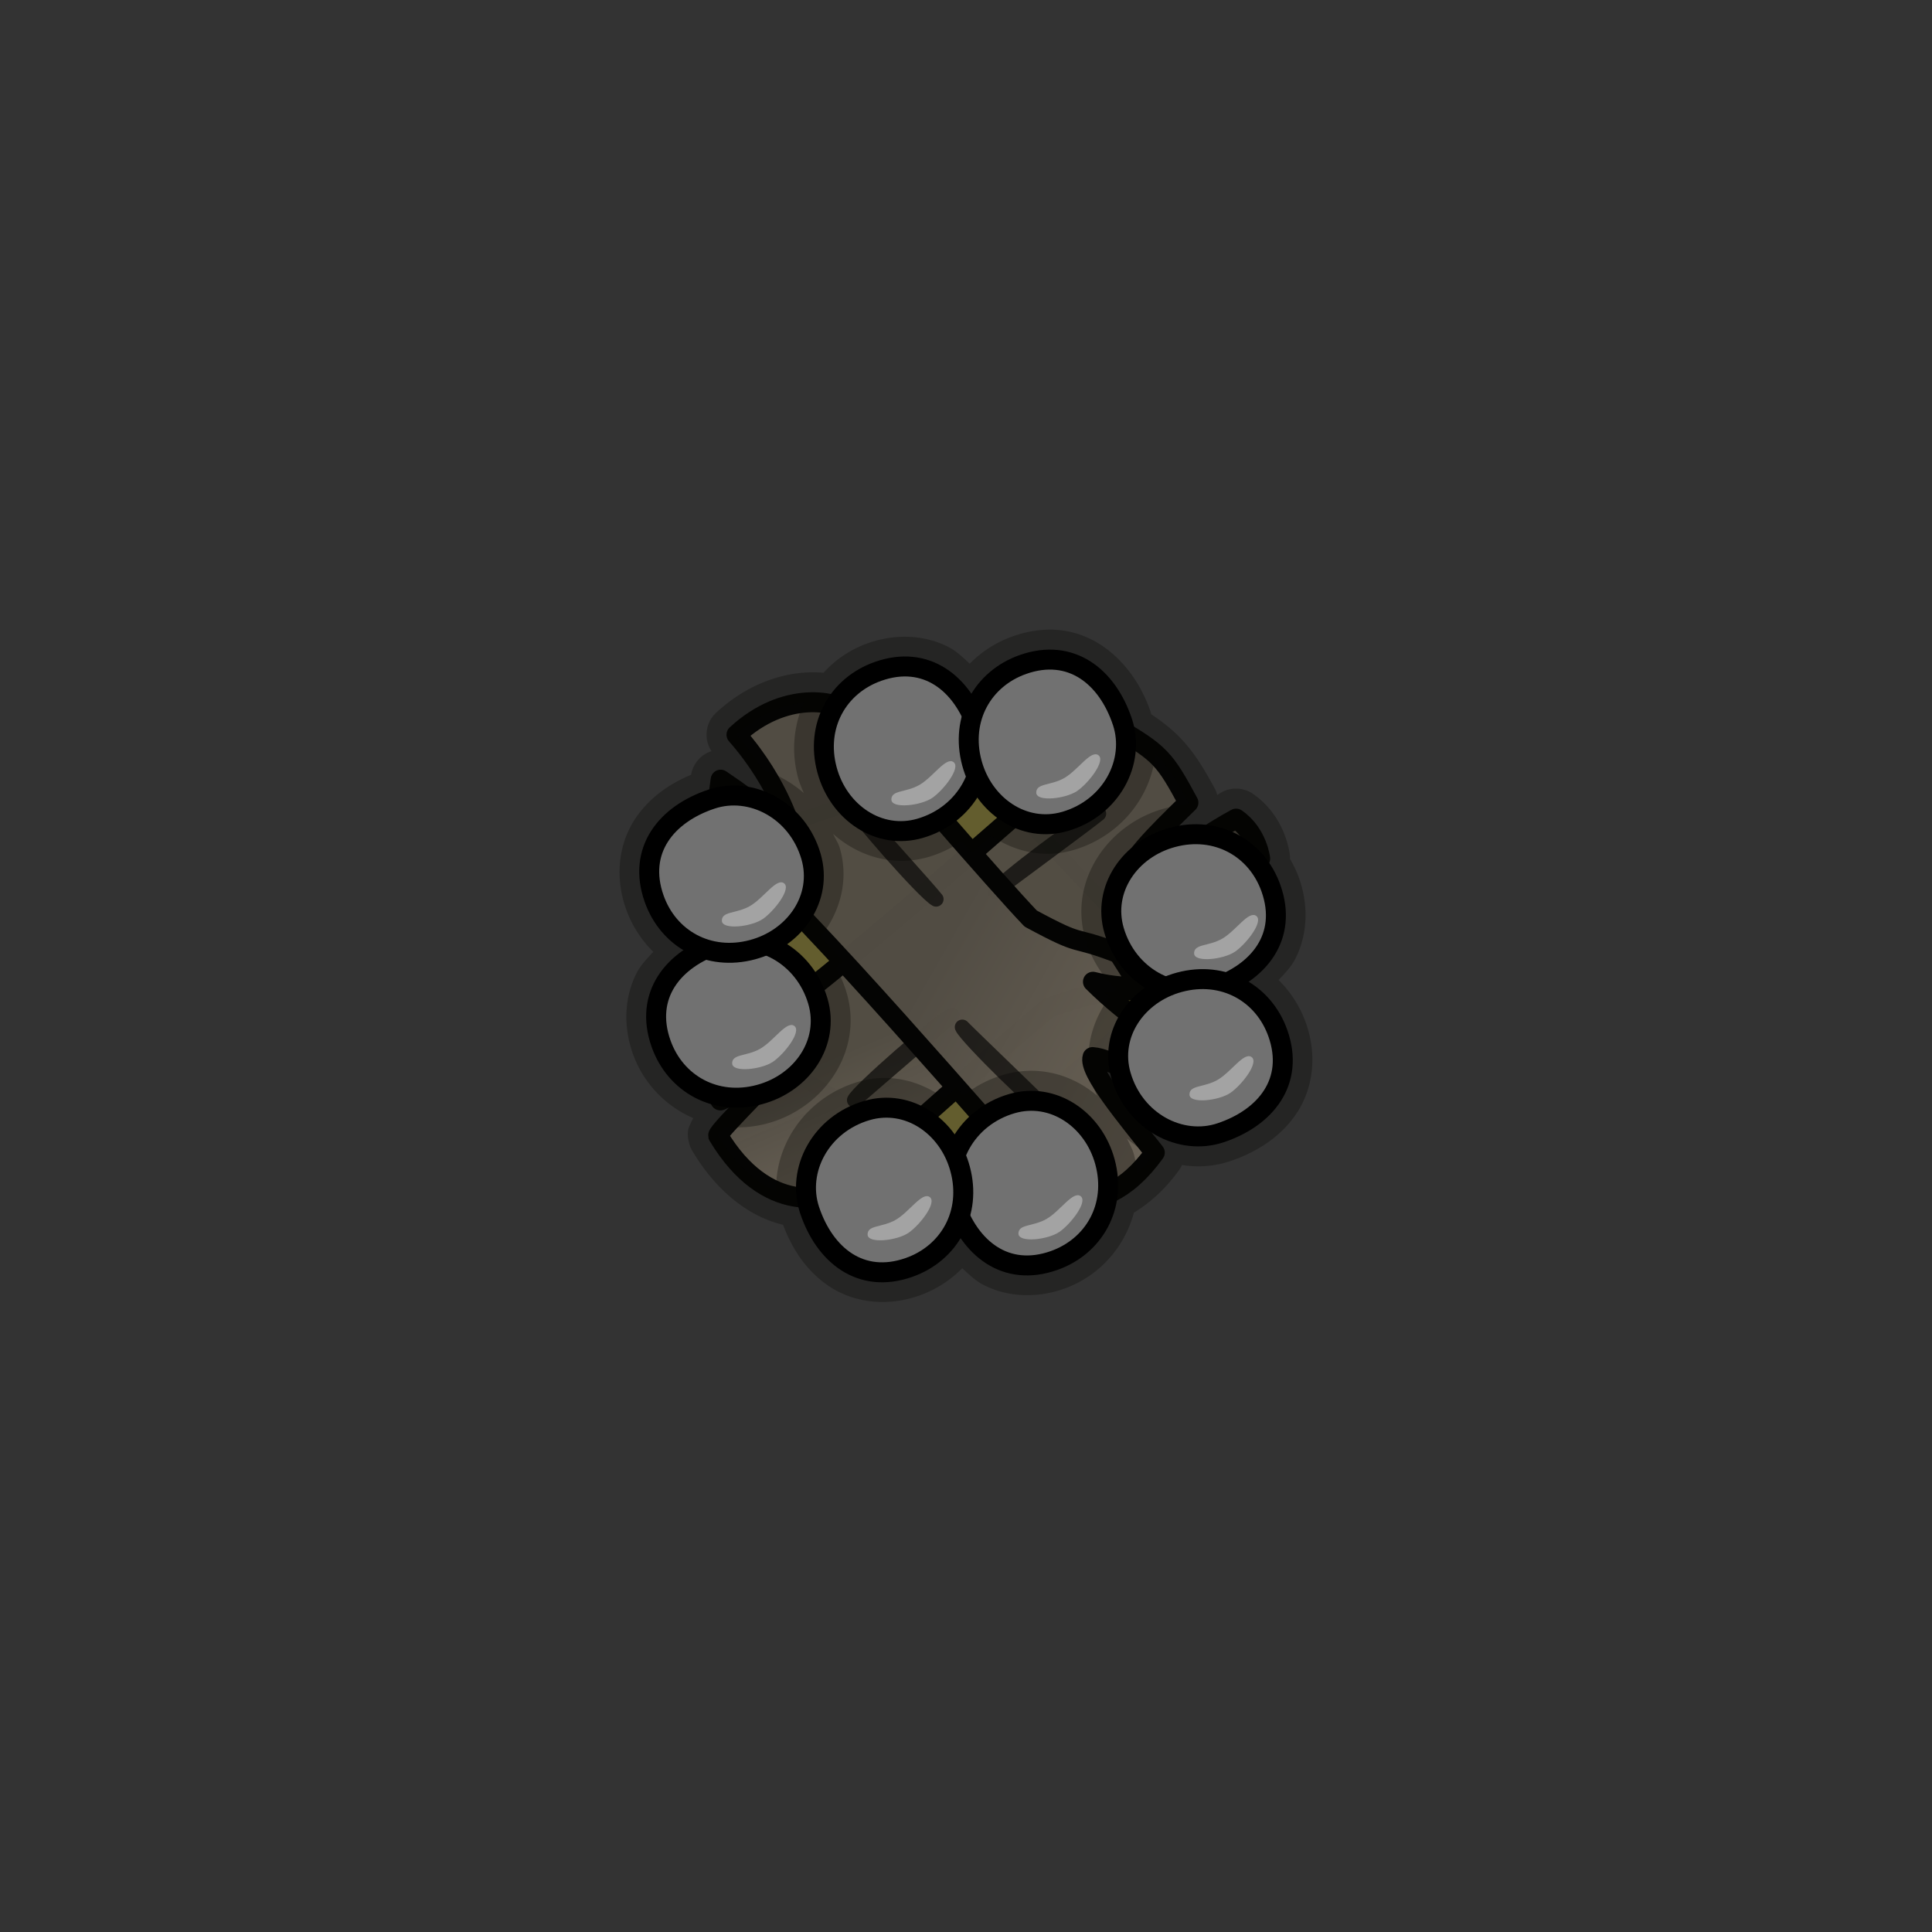 <?xml version="1.0" encoding="UTF-8" standalone="no"?>
<!-- Created with Inkscape (http://www.inkscape.org/) -->

<svg
   xmlns:dc="http://purl.org/dc/elements/1.1/"
   xmlns:cc="http://creativecommons.org/ns#"
   xmlns:rdf="http://www.w3.org/1999/02/22-rdf-syntax-ns#"
   xmlns:svg="http://www.w3.org/2000/svg"
   xmlns="http://www.w3.org/2000/svg"
   xmlns:xlink="http://www.w3.org/1999/xlink"
   xmlns:sodipodi="http://sodipodi.sourceforge.net/DTD/sodipodi-0.dtd"
   xmlns:inkscape="http://www.inkscape.org/namespaces/inkscape"
   width="256"
   height="256"
   viewBox="0 0 67.733 67.733"
   version="1.1"
   id="svg8"
   inkscape:version="0.92.4 (f8dce91, 2019-08-02)"
   sodipodi:docname="campfire.svg">
  <rect x="0" y="0" width="67.733" height="67.733" fill="#333333" stroke="none"/>
  <defs
     id="defs2">
    <linearGradient
       inkscape:collect="always"
       xlink:href="#linearGradient1594"
       id="linearGradient4605"
       gradientUnits="userSpaceOnUse"
       gradientTransform="matrix(1.098,0.144,0.144,-1.098,-16.809,576.873)"
       x1="15.936"
       y1="283.263"
       x2="7.381"
       y2="286.757" />
    <linearGradient
       inkscape:collect="always"
       id="linearGradient1594">
      <stop
         style="stop-color:#6b6357;stop-opacity:1"
         offset="0"
         id="stop1590" />
      <stop
         style="stop-color:#514c43;stop-opacity:0.986"
         offset="1"
         id="stop1592" />
    </linearGradient>
    <linearGradient
       inkscape:collect="always"
       xlink:href="#linearGradient1594"
       id="linearGradient4561"
       gradientUnits="userSpaceOnUse"
       gradientTransform="matrix(1.107,0,0,1.107,25.246,-55.002)"
       x1="9.455"
       y1="292.524"
       x2="7.712"
       y2="288.458" />
  </defs>
  <sodipodi:namedview
     id="base"
     pagecolor="#284b36"
     bordercolor="#666666"
     borderopacity="1.0"
     inkscape:pageopacity="0"
     inkscape:pageshadow="2"
     inkscape:zoom="3.959798"
     inkscape:cx="149.77116"
     inkscape:cy="64.296711"
     inkscape:document-units="mm"
     inkscape:current-layer="layer1"
     showgrid="false"
     units="px"
     inkscape:window-width="1850"
     inkscape:window-height="1016"
     inkscape:window-x="70"
     inkscape:window-y="27"
     inkscape:window-maximized="1"
     showguides="false" />
  <g
     inkscape:label="Layer 1"
     inkscape:groupmode="layer"
     id="layer1"
     transform="translate(0,-229.267)">
    <g
       id="g4988"
       transform="translate(-5.103,-5.103)">
      <g
         transform="matrix(0.86,0,0,0.86,-49.792,35.714)"
         id="g4276">
        <path
           sodipodi:type="inkscape:offset"
           inkscape:radius="0"
           inkscape:original="M 33.966797 245.58203 C 32.485229 245.78609 31.178655 248.54506 29.503906 253.67773 C 21.151949 246.26894 17.439545 251.99339 22.523438 260.0957 C 15.526344 265.34603 16.106058 267.99518 24.216797 269.58984 C 19.626943 278.84593 23.657528 281.37739 30.255859 274.43555 C 32.846428 284.09808 36.920762 282.9801 39.451172 274.24805 C 48.992806 276.90366 50.832185 275.34057 44.847656 267.2832 C 53.436413 265.22654 51.68826 260.39832 44.189453 258.98047 C 51.283608 251.53014 47.68697 248.2609 39.476562 252.81641 C 37.104927 247.72886 35.448365 245.37798 33.966797 245.58203 z "
           xlink:href="#path827-3"
           style="opacity:0.31;fill:#007f3a;fill-opacity:1;stroke:#000000;stroke-width:2.1;stroke-linecap:butt;stroke-linejoin:miter;stroke-miterlimit:4;stroke-dasharray:none;stroke-opacity:1"
           id="path4250"
           d="m 33.967,245.582 c -1.482,0.204 -2.788,2.963 -4.463,8.096 -8.352,-7.409 -12.064,-1.684 -6.98,6.418 -6.997,5.25 -6.417,7.899 1.693,9.494 -4.59,9.256 -0.559,11.788 6.039,4.846 2.591,9.663 6.665,8.545 9.195,-0.188 9.542,2.656 11.381,1.093 5.396,-6.965 8.589,-2.057 6.841,-6.885 -0.658,-8.303 7.094,-7.45 3.498,-10.72 -4.713,-6.164 -2.372,-5.088 -4.028,-7.438 -5.51,-7.234 z"
           inkscape:href="#path827-3" />
        <path
           sodipodi:nodetypes="ccccccccc"
           inkscape:connector-curvature="0"
           id="path827-3"
           d="m 29.503,253.678 c 3.349,-10.265 5.229,-11.036 9.973,-0.861 8.21,-4.556 11.807,-1.286 4.713,6.164 7.499,1.418 9.247,6.246 0.658,8.303 5.985,8.057 4.145,9.62 -5.396,6.965 -2.53,8.732 -6.605,9.85 -9.195,0.188 -6.598,6.942 -10.629,4.41 -6.039,-4.846 -8.111,-1.595 -8.69,-4.244 -1.693,-9.494 -5.084,-8.102 -1.371,-13.827 6.98,-6.418 z"
           style="display:inline;fill:#007f3a;fill-opacity:1;stroke:none;stroke-width:0.7;stroke-linecap:butt;stroke-linejoin:miter;stroke-miterlimit:4;stroke-dasharray:none;stroke-opacity:1" />
        <path
           sodipodi:type="inkscape:offset"
           inkscape:radius="0"
           inkscape:original="M 33.966797 245.58203 C 32.485229 245.78609 31.178655 248.54506 29.503906 253.67773 C 21.151949 246.26894 17.439545 251.99339 22.523438 260.0957 C 15.526344 265.34603 16.106058 267.99518 24.216797 269.58984 C 19.626943 278.84593 23.657528 281.37739 30.255859 274.43555 C 32.846428 284.09808 36.920762 282.9801 39.451172 274.24805 C 48.992806 276.90366 50.832185 275.34057 44.847656 267.2832 C 53.436413 265.22654 51.68826 260.39832 44.189453 258.98047 C 51.283608 251.53014 47.68697 248.2609 39.476562 252.81641 C 37.104927 247.72886 35.448365 245.37798 33.966797 245.58203 z "
           xlink:href="#path827-3"
           style="display:inline;fill:none;fill-opacity:1;stroke:#000000;stroke-width:0.7;stroke-linecap:butt;stroke-linejoin:miter;stroke-miterlimit:4;stroke-dasharray:none;stroke-opacity:1"
           id="path4248"
           d="m 33.967,245.582 c -1.482,0.204 -2.788,2.963 -4.463,8.096 -8.352,-7.409 -12.064,-1.684 -6.98,6.418 -6.997,5.25 -6.417,7.899 1.693,9.494 -4.59,9.256 -0.559,11.788 6.039,4.846 2.591,9.663 6.665,8.545 9.195,-0.188 9.542,2.656 11.381,1.093 5.396,-6.965 8.589,-2.057 6.841,-6.885 -0.658,-8.303 7.094,-7.45 3.498,-10.72 -4.713,-6.164 -2.372,-5.088 -4.028,-7.438 -5.51,-7.234 z"
           inkscape:href="#path827-3" />
      </g>
      <g
         transform="matrix(0.8,0,0,0.8,-47.956,58.951)"
         id="g3291">
        <path
           d="m 29.387,255.045 a 3.969,3.969 0 0 0 -3.969,3.969 3.969,3.969 0 0 0 3.969,3.969 3.969,3.969 0 0 0 3.969,-3.969 3.969,3.969 0 0 0 -3.969,-3.969 z"
           inkscape:href="#path3285"
           id="path3324"
           style="opacity:0.196;vector-effect:none;fill:#bd1935;fill-opacity:1;stroke:#000000;stroke-width:2.624;stroke-linecap:butt;stroke-linejoin:miter;stroke-miterlimit:4;stroke-dasharray:none;stroke-dashoffset:0;stroke-opacity:1"
           xlink:href="#path3285"
           inkscape:original="M 29.386719 255.04492 A 3.96875 3.96875 0 0 0 25.417969 259.01367 A 3.96875 3.96875 0 0 0 29.386719 262.98242 A 3.96875 3.96875 0 0 0 33.355469 259.01367 A 3.96875 3.96875 0 0 0 29.386719 255.04492 z "
           inkscape:radius="0"
           sodipodi:type="inkscape:offset" />
        <circle
           style="opacity:1;vector-effect:none;fill:#e27521;fill-opacity:1;stroke:#000000;stroke-width:0.875;stroke-linecap:butt;stroke-linejoin:miter;stroke-miterlimit:4;stroke-dasharray:none;stroke-dashoffset:0;stroke-opacity:1"
           id="path3285"
           cx="29.388"
           cy="259.013"
           r="3.969" />
        <path
           style="opacity:0.807;fill:#fffdfd;fill-opacity:1;stroke:none;stroke-width:0.265;stroke-linecap:butt;stroke-linejoin:miter;stroke-miterlimit:4;stroke-dasharray:none;stroke-opacity:1"
           d="m 31.188,261.05 c 0.303,0.414 -0.858,0.932 -1.838,1.023 -0.981,0.091 -2.188,-0.654 -2.086,-0.846 0.102,-0.192 1.119,0.398 2.028,0.31 0.91,-0.088 1.593,-0.901 1.896,-0.487 z"
           id="path3287"
           inkscape:connector-curvature="0"
           sodipodi:nodetypes="zzzzz" />
      </g>
      <g
         transform="matrix(0.8,0,0,0.8,-40.254,50.928)"
         id="g3291-9">
        <path
           d="m 29.387,255.045 a 3.969,3.969 0 0 0 -3.969,3.969 3.969,3.969 0 0 0 3.969,3.969 3.969,3.969 0 0 0 3.969,-3.969 3.969,3.969 0 0 0 -3.969,-3.969 z"
           inkscape:href="#path3285-0"
           id="path3324-2"
           style="opacity:0.196;vector-effect:none;fill:#bd1935;fill-opacity:1;stroke:#000000;stroke-width:2.624;stroke-linecap:butt;stroke-linejoin:miter;stroke-miterlimit:4;stroke-dasharray:none;stroke-dashoffset:0;stroke-opacity:1"
           xlink:href="#path3285-0"
           inkscape:original="M 29.386719 255.04492 A 3.96875 3.96875 0 0 0 25.417969 259.01367 A 3.96875 3.96875 0 0 0 29.386719 262.98242 A 3.96875 3.96875 0 0 0 33.355469 259.01367 A 3.96875 3.96875 0 0 0 29.386719 255.04492 z "
           inkscape:radius="0"
           sodipodi:type="inkscape:offset" />
        <circle
           style="opacity:1;vector-effect:none;fill:#e27521;fill-opacity:1;stroke:#000000;stroke-width:0.875;stroke-linecap:butt;stroke-linejoin:miter;stroke-miterlimit:4;stroke-dasharray:none;stroke-dashoffset:0;stroke-opacity:1"
           id="path3285-0"
           cx="29.388"
           cy="259.013"
           r="3.969" />
        <path
           style="opacity:0.807;fill:#fffdfd;fill-opacity:1;stroke:none;stroke-width:0.265;stroke-linecap:butt;stroke-linejoin:miter;stroke-miterlimit:4;stroke-dasharray:none;stroke-opacity:1"
           d="m 31.188,261.05 c 0.303,0.414 -0.858,0.932 -1.838,1.023 -0.981,0.091 -2.188,-0.654 -2.086,-0.846 0.102,-0.192 1.119,0.398 2.028,0.31 0.91,-0.088 1.593,-0.901 1.896,-0.487 z"
           id="path3287-2"
           inkscape:connector-curvature="0"
           sodipodi:nodetypes="zzzzz" />
      </g>
      <g
         transform="matrix(0.8,0,0,0.8,-39.725,58.684)"
         id="g3291-2">
        <path
           d="m 29.387,255.045 a 3.969,3.969 0 0 0 -3.969,3.969 3.969,3.969 0 0 0 3.969,3.969 3.969,3.969 0 0 0 3.969,-3.969 3.969,3.969 0 0 0 -3.969,-3.969 z"
           inkscape:href="#path3285-9"
           id="path3324-28"
           style="opacity:0.196;vector-effect:none;fill:#bd1935;fill-opacity:1;stroke:#000000;stroke-width:2.624;stroke-linecap:butt;stroke-linejoin:miter;stroke-miterlimit:4;stroke-dasharray:none;stroke-dashoffset:0;stroke-opacity:1"
           xlink:href="#path3285-9"
           inkscape:original="M 29.386719 255.04492 A 3.96875 3.96875 0 0 0 25.417969 259.01367 A 3.96875 3.96875 0 0 0 29.386719 262.98242 A 3.96875 3.96875 0 0 0 33.355469 259.01367 A 3.96875 3.96875 0 0 0 29.386719 255.04492 z "
           inkscape:radius="0"
           sodipodi:type="inkscape:offset" />
        <circle
           style="opacity:1;vector-effect:none;fill:#e27521;fill-opacity:1;stroke:#000000;stroke-width:0.875;stroke-linecap:butt;stroke-linejoin:miter;stroke-miterlimit:4;stroke-dasharray:none;stroke-dashoffset:0;stroke-opacity:1"
           id="path3285-9"
           cx="29.388"
           cy="259.013"
           r="3.969" />
        <path
           style="opacity:0.807;fill:#fffdfd;fill-opacity:1;stroke:none;stroke-width:0.265;stroke-linecap:butt;stroke-linejoin:miter;stroke-miterlimit:4;stroke-dasharray:none;stroke-opacity:1"
           d="m 31.188,261.05 c 0.303,0.414 -0.858,0.932 -1.838,1.023 -0.981,0.091 -2.188,-0.654 -2.086,-0.846 0.102,-0.192 1.119,0.398 2.028,0.31 0.91,-0.088 1.593,-0.901 1.896,-0.487 z"
           id="path3287-7"
           inkscape:connector-curvature="0"
           sodipodi:nodetypes="zzzzz" />
      </g>
      <g
         transform="matrix(0.8,0,0,0.8,-48.095,50.928)"
         id="g3291-9-4">
        <path
           d="m 29.387,255.045 a 3.969,3.969 0 0 0 -3.969,3.969 3.969,3.969 0 0 0 3.969,3.969 3.969,3.969 0 0 0 3.969,-3.969 3.969,3.969 0 0 0 -3.969,-3.969 z"
           inkscape:href="#path3285-0-8"
           id="path3324-2-7"
           style="opacity:0.196;vector-effect:none;fill:#bd1935;fill-opacity:1;stroke:#000000;stroke-width:2.624;stroke-linecap:butt;stroke-linejoin:miter;stroke-miterlimit:4;stroke-dasharray:none;stroke-dashoffset:0;stroke-opacity:1"
           xlink:href="#path3285-0-8"
           inkscape:original="M 29.386719 255.04492 A 3.96875 3.96875 0 0 0 25.417969 259.01367 A 3.96875 3.96875 0 0 0 29.386719 262.98242 A 3.96875 3.96875 0 0 0 33.355469 259.01367 A 3.96875 3.96875 0 0 0 29.386719 255.04492 z "
           inkscape:radius="0"
           sodipodi:type="inkscape:offset" />
        <circle
           style="opacity:1;vector-effect:none;fill:#e27521;fill-opacity:1;stroke:#000000;stroke-width:0.875;stroke-linecap:butt;stroke-linejoin:miter;stroke-miterlimit:4;stroke-dasharray:none;stroke-dashoffset:0;stroke-opacity:1"
           id="path3285-0-8"
           cx="29.388"
           cy="259.013"
           r="3.969" />
        <path
           style="opacity:0.807;fill:#fffdfd;fill-opacity:1;stroke:none;stroke-width:0.265;stroke-linecap:butt;stroke-linejoin:miter;stroke-miterlimit:4;stroke-dasharray:none;stroke-opacity:1"
           d="m 31.188,261.05 c 0.303,0.414 -0.858,0.932 -1.838,1.023 -0.981,0.091 -2.188,-0.654 -2.086,-0.846 0.102,-0.192 1.119,0.398 2.028,0.31 0.91,-0.088 1.593,-0.901 1.896,-0.487 z"
           id="path3287-2-4"
           inkscape:connector-curvature="0"
           sodipodi:nodetypes="zzzzz" />
      </g>
    </g>
    <path
       style="fill:#8b8342;fill-opacity:1;stroke:#000000;stroke-width:0.524;stroke-linecap:butt;stroke-linejoin:miter;stroke-miterlimit:4;stroke-dasharray:none;stroke-opacity:1"
       d="m 25.535,258.859 8.538,-2.845 7.278,7.689 -7.689,6.547 -7.747,-4.432 z"
       id="path4620"
       inkscape:connector-curvature="0" />
    <path
       style="opacity:1;vector-effect:none;fill:url(#linearGradient4561);fill-opacity:1;stroke:#040403;stroke-width:0.7;stroke-linecap:round;stroke-linejoin:round;stroke-miterlimit:4;stroke-dasharray:none;stroke-dashoffset:0;stroke-opacity:1"
       d="m 25.914,265.818 c -0.605,0.489 -0.669,1.192 -0.665,2.021 6.62e-4,0.141 2.549,-1.813 2.567,-1.669 0.02,0.157 -2.679,2.752 -2.639,2.911 1.693,2.826 3.883,2.265 4.491,1.789 1.184,-1.122 5.797,-5.223 7.098,-6.265 2.085,-0.797 3.171,-0.675 4.564,-0.44 0.05,-0.171 0.056,-0.285 0.02,-0.462 -0.002,-0.051 -0.756,-0.17 -0.751,-0.224 -0.02,-0.314 0.168,-0.616 0.3,-0.783 -0.888,-0.057 -1.152,-0.061 -1.681,-0.003 1.435,-1.103 3.559,-2.2 4.962,-3.325 0,0 -0.097,-0.885 -0.844,-1.402 -1.588,0.86 -3.075,2.149 -3.789,2.106 -0.095,-0.506 0.984,-1.557 2.117,-2.666 -0.827,-1.529 -0.984,-1.729 -2.534,-2.628 -3.444,2.927 -9.565,8.493 -13.215,11.042 z"
       id="rect883"
       inkscape:connector-curvature="0"
       sodipodi:nodetypes="cccccccccccccccccc"
       inkscape:export-xdpi="96"
       inkscape:export-ydpi="96" />
    <path
       style="opacity:0.631;fill:none;stroke:#000000;stroke-width:0.524;stroke-linecap:round;stroke-linejoin:round;stroke-miterlimit:4;stroke-dasharray:none;stroke-opacity:1"
       d="m 33.387,264.85 c -0.245,0.248 -3.078,2.661 -3.432,2.986 0.134,-0.308 2.986,-2.812 3.432,-2.986 z"
       id="path913"
       inkscape:connector-curvature="0"
       sodipodi:nodetypes="ccc" />
    <path
       style="opacity:0.631;fill:none;stroke:#000000;stroke-width:0.524;stroke-linecap:round;stroke-linejoin:round;stroke-miterlimit:4;stroke-dasharray:none;stroke-opacity:1"
       d="m 38.519,257.793 c -0.262,0.229 -3.263,2.431 -3.64,2.729 0.156,-0.297 3.183,-2.588 3.64,-2.729 z"
       id="path913-8"
       inkscape:connector-curvature="0"
       sodipodi:nodetypes="ccc" />
    <path
       style="opacity:1;vector-effect:none;fill:url(#linearGradient4605);fill-opacity:1;stroke:#040403;stroke-width:0.7;stroke-linecap:round;stroke-linejoin:round;stroke-miterlimit:4;stroke-dasharray:none;stroke-dashoffset:0;stroke-opacity:1"
       d="m 25.535,258.859 c -0.536,-0.563 -0.381,-1.437 -0.27,-2.258 1.263,0.841 2.523,1.908 2.523,1.908 0,0 -0.42,-1.727 -1.968,-3.484 1.673,-1.55 3.551,-1.239 4.092,-0.688 1.028,1.266 5.069,5.932 6.223,7.134 1.964,1.061 1.3,0.534 3.081,1.221 l 0.768,1.209 c -0.888,-0.059 -1.15,-0.089 -1.667,-0.215 1.28,1.28 2.647,2.062 4.137,3.205 0,0 -0.211,0.865 -1.019,1.28 -1.462,-1.059 -2.419,-1.794 -3.132,-1.844 -0.159,0.489 1.202,2.101 2.182,3.348 -1.019,1.409 -1.999,1.706 -3.283,1.847 -3.034,-3.349 -8.381,-9.664 -11.669,-12.665 z"
       id="rect883-6"
       inkscape:connector-curvature="0"
       sodipodi:nodetypes="cccccccccccccccc"
       inkscape:export-xdpi="96"
       inkscape:export-ydpi="96" />
    <path
       style="color:#000000;font-style:normal;font-variant:normal;font-weight:normal;font-stretch:normal;font-size:medium;line-height:normal;font-family:sans-serif;font-variant-ligatures:normal;font-variant-position:normal;font-variant-caps:normal;font-variant-numeric:normal;font-variant-alternates:normal;font-feature-settings:normal;text-indent:0;text-align:start;text-decoration:none;text-decoration-line:none;text-decoration-style:solid;text-decoration-color:#000000;letter-spacing:normal;word-spacing:normal;text-transform:none;writing-mode:lr-tb;direction:ltr;text-orientation:mixed;dominant-baseline:auto;baseline-shift:baseline;text-anchor:start;white-space:normal;shape-padding:0;clip-rule:nonzero;display:inline;overflow:visible;visibility:visible;opacity:0.3;isolation:auto;mix-blend-mode:normal;color-interpolation:sRGB;color-interpolation-filters:linearRGB;solid-color:#000000;solid-opacity:1;vector-effect:none;fill:#040403;fill-opacity:1;fill-rule:nonzero;stroke:none;stroke-width:2.1;stroke-linecap:round;stroke-linejoin:round;stroke-miterlimit:4;stroke-dasharray:none;stroke-dashoffset:0;stroke-opacity:1;color-rendering:auto;image-rendering:auto;shape-rendering:auto;text-rendering:auto;enable-background:accumulate"
       d="m 36.749,251.342 c -0.406,0.007 -0.822,0.086 -1.234,0.231 -0.586,0.206 -1.103,0.539 -1.519,0.963 -0.229,-0.211 -0.449,-0.433 -0.733,-0.58 -0.815,-0.423 -1.839,-0.49 -2.828,-0.142 -0.614,0.216 -1.144,0.579 -1.564,1.038 -0.093,-0.007 -0.188,-0.012 -0.284,-0.014 -1.064,-0.023 -2.348,0.368 -3.48,1.416 a 1.05,1.05 0 0 0 -0.164,1.347 1.05,1.05 0 0 0 -0.714,0.829 c -0.812,0.337 -1.524,0.858 -1.995,1.596 -0.543,0.853 -0.68,1.993 -0.292,3.092 0.206,0.586 0.539,1.103 0.963,1.519 -0.211,0.229 -0.433,0.45 -0.58,0.733 -0.423,0.814 -0.49,1.838 -0.142,2.828 0.368,1.044 1.155,1.85 2.126,2.27 -0.028,0.044 -0.06,0.093 -0.1,0.192 -0.042,0.102 -0.159,0.252 -0.051,0.679 a 1.05,1.05 0 0 0 0.117,0.282 c 0.913,1.525 2.086,2.326 3.179,2.586 0.331,0.893 0.875,1.684 1.672,2.192 0.853,0.543 1.993,0.68 3.092,0.292 0.586,-0.206 1.103,-0.539 1.518,-0.963 0.229,0.211 0.45,0.433 0.733,0.58 0.815,0.423 1.839,0.49 2.828,0.142 1.233,-0.434 2.13,-1.453 2.456,-2.669 0.561,-0.343 1.098,-0.82 1.582,-1.49 a 1.05,1.05 0 0 0 0.105,-0.181 c 0.549,0.09 1.121,0.053 1.676,-0.132 0.97,-0.323 1.837,-0.888 2.38,-1.741 0.543,-0.853 0.68,-1.993 0.292,-3.092 -0.206,-0.585 -0.539,-1.103 -0.963,-1.519 0.211,-0.229 0.433,-0.45 0.58,-0.733 0.423,-0.814 0.49,-1.838 0.142,-2.828 -0.085,-0.241 -0.195,-0.469 -0.321,-0.685 a 1.05,1.05 0 0 0 -0.005,-0.128 c 0,0 -0.117,-1.339 -1.291,-2.151 a 1.05,1.05 0 0 0 -1.098,-0.06 c -0.059,0.032 -0.098,0.065 -0.157,0.098 a 1.05,1.05 0 0 0 -0.091,-0.234 c -0.694,-1.283 -1.175,-1.898 -2.221,-2.595 -0.007,-0.022 -0.011,-0.044 -0.018,-0.066 -0.524,-1.577 -1.837,-2.934 -3.599,-2.903 z m 0.036,2.1 c 0.542,-0.009 0.977,0.267 1.302,0.847 -0.762,0.652 -1.646,1.419 -2.592,2.243 -0.113,-0.139 -0.215,-0.297 -0.296,-0.479 a 1.05,1.05 0 0 0 -1.948,0.074 c -0.039,0.108 -0.091,0.214 -0.152,0.316 -0.909,-1.047 -1.745,-2.016 -2.192,-2.555 0.072,-0.034 0.147,-0.067 0.226,-0.095 0.53,-0.187 0.856,-0.135 1.162,0.025 0.307,0.159 0.612,0.485 0.84,0.981 a 1.05,1.05 0 0 0 1.956,-0.126 c 0.159,-0.509 0.533,-0.914 1.121,-1.121 0.221,-0.078 0.409,-0.108 0.573,-0.111 z m -8.604,0.463 c -0.352,0.792 -0.449,1.708 -0.203,2.623 0.051,0.189 0.127,0.366 0.203,0.543 -0.423,-0.367 -0.909,-0.646 -1.431,-0.808 -0.252,-0.395 -0.557,-0.815 -0.929,-1.238 0.796,-0.738 1.638,-1.051 2.361,-1.12 z m 1.941,0.684 c 0.475,0.574 1.284,1.517 2.194,2.567 -0.11,0.055 -0.225,0.104 -0.352,0.141 -0.85,0.247 -1.687,-0.304 -1.959,-1.315 -0.146,-0.543 -0.094,-1.016 0.117,-1.393 z m 8.304,0.794 c -0.01,0.69 -0.49,1.414 -1.382,1.673 -0.206,0.06 -0.409,0.072 -0.604,0.043 0.726,-0.632 1.369,-1.186 1.986,-1.717 z m 2.08,0.323 c 0.422,0.385 0.682,0.822 1.156,1.699 -0.026,0.025 -0.049,0.048 -0.074,0.073 -0.25,0.021 -0.502,0.063 -0.753,0.13 -1.984,0.534 -3.379,2.533 -2.786,4.572 0.205,0.705 0.587,1.299 1.068,1.771 -0.019,0.021 -0.034,0.045 -0.052,0.066 -0.114,0.011 -0.23,0.025 -0.35,0.043 0.062,0.056 0.124,0.109 0.187,0.163 -0.632,0.852 -0.933,1.929 -0.611,3.036 0.043,0.147 0.11,0.279 0.167,0.418 -0.591,-0.502 -1.322,-0.823 -2.126,-0.865 -0.378,-0.019 -0.768,0.024 -1.15,0.135 -0.53,0.154 -0.997,0.408 -1.397,0.729 -0.087,-0.099 -0.166,-0.187 -0.253,-0.286 -0.149,0.131 -0.28,0.25 -0.428,0.382 -0.847,-0.615 -1.91,-0.901 -3.001,-0.583 -1.795,0.522 -2.945,2.151 -2.89,3.835 -0.674,-0.286 -1.391,-0.869 -2.036,-1.945 -0.007,-0.029 0.095,-0.155 0.235,-0.315 0.482,0.056 0.984,0.024 1.486,-0.111 1.984,-0.534 3.379,-2.533 2.786,-4.572 -0.092,-0.317 -0.221,-0.61 -0.378,-0.881 0.09,-0.074 0.178,-0.144 0.269,-0.219 -0.272,-0.296 -0.539,-0.581 -0.806,-0.866 0.674,-0.864 1.005,-1.973 0.673,-3.115 -0.053,-0.183 -0.16,-0.329 -0.235,-0.499 0.89,0.791 2.107,1.169 3.343,0.81 0.429,-0.125 0.816,-0.316 1.16,-0.554 0.119,0.136 0.238,0.275 0.354,0.407 0.237,-0.205 0.451,-0.393 0.685,-0.596 0.826,0.556 1.84,0.804 2.88,0.502 1.628,-0.473 2.727,-1.857 2.877,-3.367 z m -14.769,2.5 c 0.68,0.005 1.427,0.486 1.687,1.382 0.105,0.361 0.064,0.714 -0.093,1.025 -0.642,-0.657 -1.251,-1.256 -1.798,-1.755 -0.155,-0.163 -0.248,-0.355 -0.305,-0.562 0.016,-0.006 0.031,-0.013 0.048,-0.018 0.149,-0.05 0.303,-0.073 0.461,-0.072 z m -1.439,0.614 c 0.103,0.267 0.253,0.53 0.474,0.762 a 1.05,1.05 0 0 0 0.053,0.052 c 0.507,0.463 1.108,1.072 1.736,1.726 -0.047,0.025 -0.09,0.052 -0.14,0.074 a 1.05,1.05 0 0 0 0.074,1.948 c 0.179,0.064 0.352,0.161 0.51,0.286 -0.611,0.485 -1.202,0.947 -1.693,1.29 l 5.17e-4,5.1e-4 a 1.05,1.05 0 0 0 -0.059,0.043 c -0.366,0.296 -0.628,0.679 -0.791,1.068 -0.122,-0.163 -0.223,-0.353 -0.299,-0.569 -0.187,-0.53 -0.135,-0.855 0.025,-1.162 0.159,-0.307 0.486,-0.613 0.981,-0.841 a 1.05,1.05 0 0 0 -0.126,-1.956 c -0.509,-0.159 -0.914,-0.533 -1.121,-1.121 -0.207,-0.589 -0.132,-0.929 0.083,-1.266 0.073,-0.114 0.172,-0.227 0.294,-0.335 z m 17.645,0.743 c 0.499,0.006 0.922,0.192 1.232,0.532 -0.939,0.634 -2.004,1.262 -2.952,1.889 -0.063,-0.12 -0.118,-0.248 -0.159,-0.389 -0.247,-0.85 0.305,-1.687 1.316,-1.959 0.199,-0.054 0.387,-0.076 0.563,-0.074 z m 1.705,1.488 c 0.079,0.367 0.023,0.627 -0.105,0.874 -0.159,0.307 -0.485,0.612 -0.98,0.84 a 1.05,1.05 0 0 0 -0.368,0.283 c -0.092,-0.123 -0.196,-0.181 -0.258,-0.218 a 1.05,1.05 0 0 0 -0.104,-0.609 c 0.605,-0.378 1.222,-0.767 1.815,-1.171 z m -2.792,1.642 c 0.016,9.7e-4 0.024,10e-4 0.04,0.002 -0.003,0.004 -0.007,0.011 -0.011,0.015 -0.01,-0.006 -0.02,-0.011 -0.029,-0.018 z m 1.46,1.822 a 1.05,1.05 0 0 0 0.372,0.206 c 0.508,0.159 0.914,0.533 1.121,1.121 0.207,0.589 0.132,0.929 -0.083,1.266 -0.089,0.14 -0.218,0.278 -0.381,0.408 0.091,-0.221 0.129,-0.376 0.129,-0.376 a 1.05,1.05 0 0 0 -0.381,-1.082 c -0.466,-0.357 -0.882,-0.647 -1.308,-0.949 a 1.05,1.05 0 0 0 0.532,-0.594 z m -14.694,0.032 c 0.014,0.04 0.031,0.079 0.043,0.121 0.247,0.85 -0.305,1.687 -1.315,1.959 -0.363,0.098 -0.694,0.106 -0.987,0.038 0.093,-0.325 0.257,-0.612 0.549,-0.847 v 5.2e-4 c 0.523,-0.365 1.099,-0.796 1.71,-1.271 z m 12.881,0.933 c 0.627,0.45 1.277,0.894 1.951,1.411 0,0 -0.169,0.688 -0.779,1.131 -0.588,-0.125 -1.148,-0.586 -1.369,-1.348 -0.125,-0.43 -0.042,-0.846 0.197,-1.195 z m -4.28,3.431 c 0.635,0.033 1.281,0.549 1.502,1.37 0.119,0.442 0.106,0.837 -0.016,1.172 -0.164,0.028 -0.333,0.051 -0.507,0.07 -0.589,-0.65 -1.29,-1.438 -2.03,-2.274 0.172,-0.119 0.369,-0.217 0.595,-0.283 0.16,-0.046 0.31,-0.062 0.456,-0.055 z m -5.115,0.237 c 0.132,10e-4 0.26,0.023 0.384,0.06 -0.788,0.707 -1.469,1.325 -1.825,1.662 -0.086,0.068 -0.208,0.136 -0.352,0.197 -0.084,-0.742 0.399,-1.577 1.373,-1.86 0.142,-0.041 0.283,-0.061 0.421,-0.059 z m 8.408,0.039 c 0.271,0.239 0.572,0.436 0.891,0.591 -0.179,0.239 -0.358,0.445 -0.537,0.621 -0.021,-0.22 -0.057,-0.441 -0.117,-0.663 -0.053,-0.197 -0.159,-0.365 -0.238,-0.549 z m -7.176,0.682 c 0.071,0.105 0.138,0.216 0.193,0.341 a 1.05,1.05 0 0 0 1.948,-0.074 c 0.007,-0.02 0.017,-0.04 0.025,-0.059 0.697,0.789 1.369,1.546 1.918,2.152 a 1.05,1.05 0 0 0 0.26,0.208 c -0.028,0.011 -0.055,0.023 -0.084,0.033 -0.53,0.187 -0.855,0.135 -1.162,-0.025 -0.307,-0.159 -0.613,-0.486 -0.841,-0.981 a 1.05,1.05 0 0 0 -1.956,0.126 c -0.159,0.509 -0.533,0.914 -1.12,1.121 -0.589,0.207 -0.929,0.132 -1.266,-0.083 -0.191,-0.121 -0.379,-0.316 -0.545,-0.573 0.223,-0.098 0.427,-0.217 0.606,-0.358 a 1.05,1.05 0 0 0 0.075,-0.065 c 0.337,-0.32 1.11,-1.014 1.95,-1.764 z"
       id="path1177"
       inkscape:connector-curvature="0" />
    <path
       style="color:#000000;font-style:normal;font-variant:normal;font-weight:normal;font-stretch:normal;font-size:medium;line-height:normal;font-family:sans-serif;font-variant-ligatures:normal;font-variant-position:normal;font-variant-caps:normal;font-variant-numeric:normal;font-variant-alternates:normal;font-feature-settings:normal;text-indent:0;text-align:start;text-decoration:none;text-decoration-line:none;text-decoration-style:solid;text-decoration-color:#000000;letter-spacing:normal;word-spacing:normal;text-transform:none;writing-mode:lr-tb;direction:ltr;text-orientation:mixed;dominant-baseline:auto;baseline-shift:baseline;text-anchor:start;white-space:normal;shape-padding:0;clip-rule:nonzero;display:inline;overflow:visible;visibility:visible;opacity:0.296;isolation:auto;mix-blend-mode:normal;color-interpolation:sRGB;color-interpolation-filters:linearRGB;solid-color:#000000;solid-opacity:1;vector-effect:none;fill:#000000;fill-opacity:1;fill-rule:nonzero;stroke:none;stroke-width:1.571;stroke-linecap:butt;stroke-linejoin:miter;stroke-miterlimit:4;stroke-dasharray:none;stroke-dashoffset:0;stroke-opacity:1;color-rendering:auto;image-rendering:auto;shape-rendering:auto;text-rendering:auto;enable-background:accumulate"
       d="m 83.124,249.802 c -0.375,0.007 -0.762,0.079 -1.15,0.216 -0.039,0.014 -0.075,0.03 -0.113,0.045 -0.573,0.225 -1.057,0.586 -1.441,1.029 -0.254,-0.273 -0.542,-0.509 -0.874,-0.687 -0.011,-0.006 -0.021,-0.013 -0.032,-0.019 -1.52e-4,-7e-5 -1.97e-4,-3.1e-4 -3.96e-4,-4e-4 -0.094,-0.049 -0.19,-0.092 -0.289,-0.13 -1.98e-4,-1.1e-4 -5.94e-4,-2.8e-4 -7.92e-4,-3.9e-4 -0.177,-0.069 -0.364,-0.118 -0.555,-0.153 -0.023,-0.005 -0.044,-0.011 -0.067,-0.014 -1.25e-4,-1e-5 -1.98e-4,2e-5 -3.96e-4,0 -0.011,-0.002 -0.023,-0.002 -0.034,-0.004 -0.53,-0.078 -1.101,-0.026 -1.671,0.174 -0.008,0.003 -0.016,0.007 -0.024,0.01 -0.09,0.033 -0.178,0.069 -0.265,0.108 -0.026,0.012 -0.051,0.024 -0.077,0.036 -0.081,0.039 -0.161,0.08 -0.239,0.125 -0.01,0.006 -0.021,0.011 -0.031,0.017 -0.366,0.213 -0.687,0.483 -0.953,0.797 -1.073,-0.132 -2.424,0.159 -3.648,1.293 l -0.562,0.521 0.507,0.575 c 0.056,0.064 0.096,0.125 0.149,0.188 l -0.725,-0.483 -0.169,1.244 c -0.005,0.04 -0.011,0.086 -0.017,0.127 -0.519,0.199 -0.995,0.473 -1.392,0.827 -6.93e-4,6e-4 -0.001,0.002 -0.002,0.002 -0.074,0.066 -0.147,0.135 -0.215,0.207 -0.04,0.042 -0.077,0.087 -0.114,0.13 -0.031,0.036 -0.064,0.07 -0.093,0.108 -0.069,0.087 -0.135,0.178 -0.196,0.273 -0.502,0.788 -0.631,1.827 -0.266,2.862 5.6e-5,1.6e-4 3.37e-4,2e-4 3.96e-4,4e-4 0.22,0.623 0.601,1.146 1.074,1.555 -0.282,0.262 -0.527,0.56 -0.706,0.906 -0.39,0.751 -0.455,1.687 -0.127,2.618 0.036,0.103 0.078,0.203 0.123,0.301 0.005,0.012 0.01,0.023 0.015,0.035 0.043,0.091 0.089,0.179 0.138,0.265 0.012,0.022 0.025,0.043 0.038,0.064 0.041,0.068 0.083,0.134 0.128,0.198 0.029,0.042 0.06,0.082 0.09,0.122 0.028,0.037 0.057,0.074 0.087,0.11 0.415,0.506 0.959,0.888 1.572,1.108 0.002,0.006 0.004,0.011 0.008,0.016 0.02,0.025 0.045,0.037 0.067,0.058 -0.011,0.014 -0.028,0.031 -0.039,0.044 -0.044,0.054 -0.082,0.104 -0.129,0.178 -0.023,0.037 -0.049,0.078 -0.081,0.157 -0.032,0.079 -0.116,0.195 -0.037,0.507 l 0.029,0.112 0.059,0.099 c 0.923,1.541 2.088,2.242 3.137,2.457 2.57e-4,7.9e-4 5.16e-4,0.002 7.73e-4,0.003 0.077,0.23 0.168,0.452 0.273,0.665 0.002,0.005 0.005,0.009 0.007,0.013 0.051,0.102 0.104,0.202 0.162,0.299 0.03,0.05 0.063,0.096 0.094,0.145 0.032,0.049 0.062,0.1 0.096,0.148 0.051,0.072 0.106,0.141 0.162,0.209 0.018,0.022 0.034,0.046 0.053,0.068 3.96e-4,3.9e-4 7.92e-4,8.8e-4 0.001,0.002 0.075,0.088 0.153,0.171 0.236,0.251 0.166,0.161 0.347,0.306 0.544,0.432 0.345,0.22 0.738,0.368 1.157,0.434 0.539,0.086 1.123,0.037 1.705,-0.168 0.623,-0.22 1.146,-0.601 1.555,-1.074 0.262,0.282 0.56,0.527 0.906,0.706 0.657,0.341 1.456,0.434 2.27,0.231 0.116,-0.029 0.232,-0.064 0.348,-0.104 1.97e-4,-10e-5 5.94e-4,-2e-4 7.92e-4,-4.1e-4 0.098,-0.035 0.193,-0.074 0.286,-0.116 0.025,-0.011 0.05,-0.023 0.075,-0.035 0.074,-0.036 0.147,-0.073 0.218,-0.114 0.037,-0.021 0.074,-0.043 0.11,-0.065 0.054,-0.033 0.107,-0.067 0.158,-0.102 0.048,-0.033 0.094,-0.067 0.14,-0.102 0.017,-0.013 0.033,-0.026 0.05,-0.039 0.647,-0.509 1.103,-1.223 1.288,-2.029 0.56,-0.331 1.094,-0.781 1.587,-1.462 l 0.225,-0.312 c 0.414,0.084 0.842,0.089 1.267,0.008 1.99e-4,-5e-5 5.95e-4,5e-5 7.93e-4,0 0.141,-0.027 0.281,-0.06 0.42,-0.106 0.347,-0.115 0.678,-0.263 0.983,-0.444 9.2e-5,-6e-5 1.97e-4,5e-5 3.95e-4,0 0.203,-0.121 0.395,-0.256 0.572,-0.407 0.088,-0.075 0.173,-0.154 0.254,-0.237 0.161,-0.166 0.306,-0.347 0.432,-0.544 0.502,-0.788 0.631,-1.827 0.266,-2.862 -5.6e-5,-1.5e-4 -3.96e-4,-2e-4 -3.96e-4,-3.8e-4 -0.004,-0.013 -0.01,-0.025 -0.015,-0.038 -0.222,-0.606 -0.596,-1.116 -1.059,-1.517 0.21,-0.195 0.398,-0.41 0.555,-0.65 0.043,-0.065 0.082,-0.134 0.119,-0.203 0.01,-0.018 0.022,-0.035 0.031,-0.053 5.4e-5,-1.1e-4 -5.3e-5,-2e-4 0,-4e-4 0.097,-0.188 0.175,-0.387 0.23,-0.594 3.5e-5,-1.3e-4 -3.1e-5,-2.1e-4 0,-4.1e-4 0.028,-0.104 0.051,-0.21 0.068,-0.318 0.086,-0.54 0.034,-1.124 -0.171,-1.706 -0.007,-0.019 -0.015,-0.036 -0.022,-0.054 -0.018,-0.049 -0.037,-0.098 -0.057,-0.145 -0.019,-0.046 -0.04,-0.092 -0.061,-0.137 -0.003,-0.007 -0.006,-0.012 -0.009,-0.018 -0.052,-0.109 -0.108,-0.215 -0.17,-0.318 v -4e-4 l -0.022,-0.197 c 0,0 -0.112,-1.225 -1.178,-1.963 l -0.397,-0.275 -0.425,0.23 c -0.126,0.068 -0.238,0.143 -0.359,0.214 l -0.247,-0.457 c -0.702,-1.298 -1.165,-1.872 -2.21,-2.544 -0.014,-0.05 -0.029,-0.099 -0.045,-0.148 -9.45e-4,-0.004 -0.001,-0.006 -0.002,-0.01 -0.116,-0.349 -0.272,-0.682 -0.461,-0.99 -0.014,-0.023 -0.027,-0.048 -0.042,-0.071 -0.052,-0.082 -0.107,-0.161 -0.164,-0.239 -0.057,-0.078 -0.116,-0.153 -0.178,-0.226 -0.062,-0.073 -0.126,-0.143 -0.193,-0.211 -0.601,-0.613 -1.386,-1.002 -2.306,-0.986 a 0.786,0.786 0 0 0 -3.96e-4,0 0.786,0.786 0 0 0 -0.001,0 z m 0.028,1.572 -3.96e-4,7.8e-4 c 0.841,-0.015 1.467,0.569 1.825,1.647 0.015,0.044 0.026,0.088 0.036,0.133 0.009,0.04 0.017,0.082 0.025,0.129 l 0.011,0.072 0.001,0.006 c 0.1,0.874 -0.471,1.828 -1.561,2.145 -0.891,0.259 -1.75,-0.23 -2.159,-1.149 a 0.786,0.786 0 0 0 -0.475,-0.428 l 0.356,-1.139 c 0.115,-0.368 0.33,-0.689 0.637,-0.935 0.061,-0.049 0.126,-0.095 0.195,-0.138 0.068,-0.043 0.141,-0.083 0.216,-0.119 1.49e-4,-6e-5 1.98e-4,-3.1e-4 3.96e-4,-4e-4 0.076,-0.036 0.155,-0.069 0.237,-0.098 0.245,-0.086 0.462,-0.123 0.656,-0.126 z m -4.968,0.238 c 0.223,0.012 0.419,0.073 0.604,0.169 0.324,0.168 0.627,0.477 0.862,0.911 8.1e-5,1.4e-4 3.95e-4,2.4e-4 3.95e-4,4e-4 0.034,0.062 0.066,0.126 0.096,0.193 l 0.503,1.094 a 0.786,0.786 0 0 0 -0.379,0.433 c -0.211,0.59 -0.712,1.117 -1.461,1.334 -1,0.291 -1.983,-0.366 -2.287,-1.5 -0.174,-0.645 -0.088,-1.22 0.197,-1.671 0.005,0.006 0.01,0.013 0.014,0.017 0.235,-0.38 0.598,-0.682 1.082,-0.852 0.294,-0.103 0.544,-0.142 0.767,-0.13 z m -3.338,0.474 c -0.372,0.763 -0.483,1.663 -0.239,2.57 0.501,1.862 2.353,3.15 4.243,2.6 0.744,-0.216 1.31,-0.665 1.77,-1.195 0.835,0.871 2.066,1.316 3.31,0.954 1.595,-0.464 2.634,-1.851 2.698,-3.323 0.587,0.446 0.848,0.873 1.408,1.909 -0.131,0.128 -0.259,0.254 -0.386,0.38 -0.124,0.021 -0.249,0.046 -0.373,0.079 -1.862,0.501 -3.149,2.355 -2.6,4.244 0.217,0.744 0.666,1.309 1.197,1.769 -0.674,0.646 -1.091,1.527 -1.08,2.469 -0.039,-0.007 -0.079,-0.015 -0.117,-0.018 -0.045,0.138 0.034,0.368 0.189,0.652 0.015,0.069 0.032,0.138 0.052,0.207 0.289,0.993 0.936,1.771 1.738,2.234 0.066,0.084 0.139,0.174 0.202,0.255 -0.288,0.398 -0.573,0.706 -0.862,0.947 -0.012,-0.27 -0.05,-0.544 -0.124,-0.818 -0.407,-1.513 -1.667,-2.649 -3.18,-2.727 a 0.786,0.786 0 0 0 -0.002,0 c -0.349,-0.018 -0.708,0.023 -1.062,0.126 -0.745,0.217 -1.309,0.667 -1.769,1.198 -0.835,-0.872 -2.065,-1.32 -3.31,-0.957 -1.724,0.501 -2.801,2.082 -2.695,3.681 -0.749,-0.235 -1.573,-0.822 -2.305,-2.044 -0.01,-0.041 0.196,-0.275 0.461,-0.561 0.388,0.023 0.789,-0.013 1.191,-0.121 1.862,-0.501 3.151,-2.353 2.601,-4.243 -0.216,-0.744 -0.666,-1.31 -1.197,-1.77 0.871,-0.835 1.318,-2.066 0.956,-3.31 -0.347,-1.194 -1.205,-2.076 -2.234,-2.472 -0.284,-0.489 -0.651,-1.029 -1.135,-1.579 0.906,-0.84 1.871,-1.13 2.653,-1.135 z m -2.734,4.052 a 0.786,0.786 0 0 0 0.002,0 c 0.802,0.007 1.647,0.571 1.938,1.574 0.259,0.891 -0.23,1.751 -1.149,2.16 a 0.786,0.786 0 0 0 -0.426,0.474 l -1.137,-0.355 -0.004,-8.8e-4 c -0.073,-0.023 -0.145,-0.05 -0.215,-0.08 -1.6e-4,-7e-5 -2.18e-4,-4e-4 -3.97e-4,-4e-4 -0.069,-0.031 -0.137,-0.065 -0.202,-0.104 -1.54e-4,-10e-5 -2.38e-4,-2.1e-4 -3.96e-4,-4e-4 -0.065,-0.039 -0.128,-0.081 -0.188,-0.128 -7.5e-5,-7e-5 -3.16e-4,5e-5 -3.95e-4,0 -0.052,-0.04 -0.102,-0.085 -0.15,-0.131 -0.007,-0.007 -0.016,-0.013 -0.023,-0.02 -0.055,-0.054 -0.107,-0.111 -0.156,-0.172 -2.18e-4,-2e-4 -5.54e-4,-6e-4 -7.72e-4,-8e-4 -0.049,-0.061 -0.095,-0.126 -0.138,-0.194 -9.1e-5,-1.4e-4 -2.97e-4,-1.9e-4 -3.96e-4,-4e-4 -0.086,-0.137 -0.158,-0.288 -0.217,-0.453 -0.084,-0.238 -0.125,-0.447 -0.133,-0.637 -2.37e-4,-0.006 -0.001,-0.012 -0.002,-0.018 -0.002,-0.065 1.61e-4,-0.127 0.006,-0.188 0.024,-0.242 0.109,-0.453 0.237,-0.654 0.127,-0.199 0.312,-0.389 0.546,-0.556 0.059,-0.042 0.121,-0.082 0.186,-0.121 0.128,-0.077 0.267,-0.147 0.417,-0.21 0.003,-8.8e-4 0.005,-0.003 0.008,-0.004 0.074,-0.031 0.151,-0.06 0.23,-0.087 0.002,-8e-4 0.004,-0.002 0.007,-0.003 0.006,-0.002 0.012,-0.005 0.018,-0.006 0.179,-0.06 0.362,-0.088 0.545,-0.086 z m 17.596,0.024 c 0.064,0.044 0.121,0.091 0.175,0.14 -0.076,-0.038 -0.154,-0.075 -0.233,-0.108 0.019,-0.011 0.038,-0.022 0.058,-0.033 z m -1.387,1.334 c 0.584,0.007 1.087,0.234 1.449,0.644 -0.001,8.8e-4 -0.003,0.002 -0.004,0.003 l 0.037,0.043 c 0.122,0.144 0.227,0.308 0.312,0.493 4.8e-5,10e-5 -5e-5,2e-4 0,3.9e-4 0.028,0.062 0.054,0.126 0.077,0.192 0.207,0.588 0.153,1.001 -0.039,1.372 -0.048,0.093 -0.108,0.183 -0.178,0.271 -6.6e-5,8e-5 6.6e-5,3.9e-4 0,3.9e-4 -0.035,0.044 -0.074,0.087 -0.114,0.13 -0.122,0.127 -0.27,0.247 -0.44,0.356 -0.114,0.072 -0.238,0.14 -0.372,0.202 a 0.786,0.786 0 0 0 -0.003,0.002 l -1.092,0.503 a 0.786,0.786 0 0 0 -0.432,-0.379 c -0.59,-0.211 -1.117,-0.714 -1.335,-1.463 -0.291,-1 0.366,-1.983 1.5,-2.287 0.221,-0.06 0.434,-0.084 0.636,-0.082 z m -15.794,3.455 a 0.786,0.786 0 0 0 0.432,0.379 c 0.59,0.211 1.117,0.712 1.335,1.461 0.291,1 -0.366,1.983 -1.5,2.287 -0.402,0.108 -0.776,0.114 -1.111,0.036 0.001,-0.007 0.002,-0.012 0.003,-0.017 -0.553,-0.138 -1.008,-0.495 -1.281,-1.039 -0.006,-0.013 -0.013,-0.026 -0.019,-0.039 -0.031,-0.066 -0.059,-0.134 -0.085,-0.205 -0.004,-0.01 -0.008,-0.018 -0.011,-0.028 -0.207,-0.588 -0.153,-1 0.039,-1.371 0.072,-0.139 0.17,-0.274 0.292,-0.402 0.041,-0.042 0.084,-0.084 0.131,-0.125 0.185,-0.162 0.413,-0.309 0.681,-0.433 z m 15.475,1.36 1.13,0.353 a 0.786,0.786 0 0 0 0.004,0.002 0.786,0.786 0 0 0 0.007,0.003 c 0.073,0.023 0.145,0.05 0.215,0.08 1.49e-4,7e-5 1.99e-4,4e-4 3.96e-4,4e-4 0.069,0.031 0.137,0.065 0.202,0.104 1.5e-4,1e-4 1.97e-4,4e-4 3.95e-4,4e-4 0.065,0.039 0.128,0.081 0.188,0.127 0.008,0.006 0.015,0.013 0.023,0.02 0.052,0.041 0.103,0.084 0.15,0.131 0.055,0.054 0.107,0.112 0.157,0.173 0.049,0.061 0.095,0.126 0.138,0.195 9.7e-5,1.6e-4 1.98e-4,2.1e-4 3.96e-4,4e-4 0.086,0.137 0.159,0.289 0.217,0.454 0.029,0.082 0.053,0.16 0.072,0.235 3e-5,1.1e-4 -2.9e-5,2e-4 0,3.9e-4 0.058,0.226 0.074,0.425 0.056,0.606 -0.012,0.121 -0.039,0.234 -0.08,0.342 -0.02,0.054 -0.043,0.106 -0.07,0.158 -0.026,0.052 -0.056,0.103 -0.088,0.153 -0.064,0.1 -0.143,0.198 -0.235,0.292 -0.185,0.188 -0.425,0.36 -0.711,0.502 -1.6e-4,9e-5 -1.98e-4,4e-4 -3.96e-4,4e-4 -0.143,0.071 -0.298,0.135 -0.464,0.19 -0.056,0.019 -0.113,0.034 -0.17,0.046 -0.012,0.003 -0.024,0.005 -0.036,0.007 -0.048,0.009 -0.095,0.017 -0.143,0.022 -0.01,8.8e-4 -0.021,0.002 -0.031,0.004 -0.05,0.005 -0.101,0.007 -0.151,0.007 -0.01,3e-5 -0.02,1.4e-4 -0.03,0 -0.12,-0.002 -0.241,-0.015 -0.36,-0.041 -0.004,-8.8e-4 -0.009,-0.002 -0.013,-0.004 -0.053,-0.012 -0.105,-0.026 -0.157,-0.043 -0.014,-0.005 -0.028,-0.009 -0.041,-0.014 -0.041,-0.014 -0.081,-0.029 -0.121,-0.046 -0.019,-0.008 -0.037,-0.015 -0.056,-0.024 -0.044,-0.02 -0.088,-0.042 -0.131,-0.065 -0.009,-0.006 -0.019,-0.009 -0.028,-0.015 -0.052,-0.029 -0.102,-0.061 -0.152,-0.095 -0.019,-0.013 -0.037,-0.027 -0.055,-0.041 -0.031,-0.023 -0.062,-0.046 -0.092,-0.071 -0.021,-0.017 -0.04,-0.035 -0.06,-0.053 -0.026,-0.023 -0.051,-0.047 -0.076,-0.072 -0.021,-0.021 -0.042,-0.042 -0.062,-0.063 -0.023,-0.025 -0.045,-0.051 -0.067,-0.077 -0.02,-0.023 -0.04,-0.045 -0.058,-0.07 -0.033,-0.043 -0.065,-0.088 -0.096,-0.134 -0.003,-0.005 -0.006,-0.008 -0.009,-0.012 -0.122,-0.186 -0.221,-0.398 -0.29,-0.635 -0.259,-0.891 0.23,-1.751 1.149,-2.16 a 0.786,0.786 0 0 0 0.426,-0.475 z m -5.524,4.532 c 0.045,-0.002 0.089,-7.8e-4 0.133,0.002 0.761,0.039 1.496,0.645 1.744,1.565 0.116,0.431 0.116,0.83 0.019,1.182 -0.006,8.8e-4 -0.011,0.003 -0.017,0.005 -0.131,0.455 -0.415,0.836 -0.833,1.098 -0.059,0.037 -0.121,0.07 -0.185,0.102 -0.019,0.009 -0.037,0.019 -0.056,0.028 -0.056,0.026 -0.115,0.05 -0.176,0.073 -0.015,0.007 -0.03,0.012 -0.045,0.018 -0.588,0.207 -1,0.153 -1.371,-0.039 -0.139,-0.072 -0.274,-0.17 -0.401,-0.292 -0.042,-0.041 -0.084,-0.084 -0.125,-0.13 -1.18e-4,-1.3e-4 -1.98e-4,-2e-4 -3.96e-4,-3.9e-4 -0.041,-0.046 -0.08,-0.095 -0.118,-0.146 -1.05e-4,-1.4e-4 -1.97e-4,-2e-4 -3.96e-4,-3.9e-4 -0.038,-0.051 -0.076,-0.106 -0.112,-0.162 -9.3e-5,-1.4e-4 -1.98e-4,-1.9e-4 -3.97e-4,-4e-4 -0.036,-0.057 -0.071,-0.116 -0.105,-0.177 -7.8e-5,-1.4e-4 -3.96e-4,-2e-4 -3.96e-4,-3.9e-4 -0.034,-0.062 -0.066,-0.126 -0.096,-0.193 a 0.786,0.786 0 0 0 -3.96e-4,-3.9e-4 l -0.002,-0.004 -0.502,-1.092 a 0.786,0.786 0 0 0 0.379,-0.433 c 0.21,-0.59 0.713,-1.116 1.461,-1.335 0.141,-0.041 0.277,-0.062 0.411,-0.066 z m -4.995,0.24 c 0.702,0.009 1.333,0.471 1.665,1.217 a 0.786,0.786 0 0 0 0.474,0.425 l -0.354,1.133 -3.96e-4,8.8e-4 a 0.786,0.786 0 0 0 -0.002,0.007 v 4e-4 c -0.023,0.073 -0.05,0.145 -0.081,0.215 -4.7e-5,1.2e-4 5e-5,2.1e-4 0,4e-4 -0.031,0.07 -0.066,0.137 -0.104,0.202 -5.8e-5,10e-5 5.8e-5,2e-4 0,4e-4 -0.039,0.065 -0.081,0.128 -0.128,0.188 -6.5e-5,9e-5 6.5e-5,4e-4 0,4e-4 -0.046,0.06 -0.097,0.118 -0.15,0.173 -1.27e-4,1.3e-4 -1.99e-4,1.9e-4 -3.96e-4,3.8e-4 -0.162,0.165 -0.357,0.305 -0.584,0.413 -1.62e-4,9e-5 -1.97e-4,4e-4 -3.96e-4,4e-4 -0.076,0.036 -0.155,0.069 -0.237,0.098 -0.653,0.23 -1.094,0.146 -1.495,-0.11 -0.201,-0.128 -0.392,-0.314 -0.561,-0.552 -6.1e-5,-8e-5 6.2e-5,-3.9e-4 0,-3.9e-4 -0.042,-0.059 -0.083,-0.122 -0.122,-0.188 -5.7e-5,-9e-5 5.6e-5,-1.9e-4 0,-3.9e-4 -0.039,-0.066 -0.076,-0.134 -0.112,-0.206 -7.4e-5,-1.6e-4 -3.96e-4,-2e-4 -3.96e-4,-4e-4 -0.071,-0.143 -0.135,-0.298 -0.19,-0.464 -0.014,-0.041 -0.026,-0.086 -0.036,-0.133 -0.01,-0.047 -0.019,-0.097 -0.027,-0.151 -5.94e-4,1.7e-4 -0.001,1.9e-4 -0.002,3.8e-4 -0.131,-0.888 0.439,-1.877 1.553,-2.201 0.167,-0.049 0.333,-0.071 0.495,-0.069 z"
       id="path4990"
       inkscape:connector-curvature="0" />
    <path
       style="opacity:0.631;fill:none;stroke:#000000;stroke-width:0.524;stroke-linecap:round;stroke-linejoin:round;stroke-miterlimit:4;stroke-dasharray:none;stroke-opacity:1"
       d="m 32.818,260.79 c -0.211,-0.278 -2.706,-3.039 -3.015,-3.407 0.093,0.322 2.596,3.176 3.015,3.407 z"
       id="path913-1"
       inkscape:connector-curvature="0"
       sodipodi:nodetypes="ccc" />
    <path
       style="opacity:0.631;fill:none;stroke:#000000;stroke-width:0.524;stroke-linecap:round;stroke-linejoin:round;stroke-miterlimit:4;stroke-dasharray:none;stroke-opacity:1"
       d="m 36.99,268.453 c -0.23,-0.262 -2.92,-2.834 -3.255,-3.179 0.116,0.315 2.82,2.979 3.255,3.179 z"
       id="path913-8-2"
       inkscape:connector-curvature="0"
       sodipodi:nodetypes="ccc" />
    <path
       style="opacity:1;vector-effect:none;fill:#717171;fill-opacity:1;stroke:#000000;stroke-width:0.7;stroke-linecap:round;stroke-linejoin:round;stroke-miterlimit:4;stroke-dasharray:none;stroke-dashoffset:0;stroke-opacity:1"
       d="m 28.993,256.255 c -0.414,-1.54 0.375,-2.952 1.791,-3.451 1.688,-0.595 2.959,0.424 3.488,2.014 0.464,1.396 -0.388,3.015 -2.014,3.488 -1.445,0.42 -2.863,-0.553 -3.265,-2.051 z"
       id="path2338"
       inkscape:connector-curvature="0"
       sodipodi:nodetypes="sssss" />
    <path
       style="opacity:1;vector-effect:none;fill:#a3a3a3;fill-opacity:0.991;stroke:none;stroke-width:0.524;stroke-linecap:round;stroke-linejoin:round;stroke-miterlimit:4;stroke-dasharray:none;stroke-dashoffset:0;stroke-opacity:1"
       d="m 32.683,257.24 c -0.398,0.274 -1.433,0.393 -1.433,0.056 0,-0.337 0.509,-0.237 0.987,-0.513 0.478,-0.276 0.926,-0.992 1.192,-0.798 0.266,0.194 -0.347,0.981 -0.745,1.255 z"
       id="path2341"
       inkscape:connector-curvature="0"
       sodipodi:nodetypes="zzzzz" />
    <path
       sodipodi:nodetypes="sssss"
       inkscape:connector-curvature="0"
       id="path3780"
       d="m 38.741,270.009 c 0.414,1.54 -0.375,2.952 -1.791,3.451 -1.688,0.595 -2.959,-0.424 -3.488,-2.014 -0.464,-1.396 0.388,-3.015 2.014,-3.488 1.445,-0.42 2.863,0.553 3.265,2.051 z"
       style="opacity:1;vector-effect:none;fill:#717171;fill-opacity:1;stroke:#000000;stroke-width:0.7;stroke-linecap:round;stroke-linejoin:round;stroke-miterlimit:4;stroke-dasharray:none;stroke-dashoffset:0;stroke-opacity:1" />
    <path
       sodipodi:nodetypes="zzzzz"
       inkscape:connector-curvature="0"
       id="path3788"
       d="m 37.138,272.457 c -0.398,0.274 -1.433,0.393 -1.433,0.056 0,-0.337 0.509,-0.237 0.987,-0.513 0.478,-0.276 0.926,-0.992 1.192,-0.798 0.266,0.194 -0.347,0.981 -0.745,1.255 z"
       style="opacity:1;vector-effect:none;fill:#a3a3a3;fill-opacity:0.991;stroke:none;stroke-width:0.524;stroke-linecap:round;stroke-linejoin:round;stroke-miterlimit:4;stroke-dasharray:none;stroke-dashoffset:0;stroke-opacity:1" />
    <path
       style="opacity:1;vector-effect:none;fill:#717171;fill-opacity:1;stroke:#000000;stroke-width:0.7;stroke-linecap:round;stroke-linejoin:round;stroke-miterlimit:4;stroke-dasharray:none;stroke-dashoffset:0;stroke-opacity:1"
       d="m 41.109,258.623 c 1.54,-0.414 2.952,0.375 3.451,1.791 0.595,1.688 -0.424,2.959 -2.014,3.488 -1.396,0.464 -3.015,-0.388 -3.488,-2.014 -0.42,-1.445 0.553,-2.863 2.051,-3.265 z"
       id="path2338-1"
       inkscape:connector-curvature="0"
       sodipodi:nodetypes="sssss" />
    <path
       style="opacity:1;vector-effect:none;fill:#a3a3a3;fill-opacity:0.991;stroke:none;stroke-width:0.524;stroke-linecap:round;stroke-linejoin:round;stroke-miterlimit:4;stroke-dasharray:none;stroke-dashoffset:0;stroke-opacity:1"
       d="m 43.296,262.632 c -0.398,0.274 -1.433,0.393 -1.433,0.056 0,-0.337 0.509,-0.237 0.987,-0.513 0.478,-0.276 0.926,-0.992 1.192,-0.798 0.266,0.194 -0.347,0.981 -0.745,1.255 z"
       id="path2341-2-6"
       inkscape:connector-curvature="0"
       sodipodi:nodetypes="zzzzz" />
    <path
       style="opacity:1;vector-effect:none;fill:#717171;fill-opacity:1;stroke:#000000;stroke-width:0.7;stroke-linecap:round;stroke-linejoin:round;stroke-miterlimit:4;stroke-dasharray:none;stroke-dashoffset:0;stroke-opacity:1"
       d="m 41.35,263.703 c 1.54,-0.414 2.952,0.375 3.451,1.791 0.595,1.688 -0.424,2.959 -2.014,3.488 -1.396,0.464 -3.015,-0.388 -3.488,-2.014 -0.42,-1.445 0.553,-2.863 2.051,-3.265 z"
       id="path2338-6-9"
       inkscape:connector-curvature="0"
       sodipodi:nodetypes="sssss" />
    <path
       style="opacity:1;vector-effect:none;fill:#a3a3a3;fill-opacity:0.991;stroke:none;stroke-width:0.524;stroke-linecap:round;stroke-linejoin:round;stroke-miterlimit:4;stroke-dasharray:none;stroke-dashoffset:0;stroke-opacity:1"
       d="m 43.134,267.582 c -0.398,0.274 -1.433,0.393 -1.433,0.056 0,-0.337 0.509,-0.237 0.987,-0.513 0.478,-0.276 0.926,-0.992 1.192,-0.798 0.266,0.194 -0.347,0.981 -0.745,1.255 z"
       id="path2341-27"
       inkscape:connector-curvature="0"
       sodipodi:nodetypes="zzzzz" />
    <path
       sodipodi:nodetypes="sssss"
       inkscape:connector-curvature="0"
       id="path3794"
       d="m 26.625,267.641 c -1.54,0.414 -2.952,-0.375 -3.451,-1.791 -0.595,-1.688 0.424,-2.959 2.014,-3.488 1.396,-0.464 3.015,0.388 3.488,2.014 0.42,1.445 -0.553,2.863 -2.051,3.265 z"
       style="opacity:1;vector-effect:none;fill:#717171;fill-opacity:1;stroke:#000000;stroke-width:0.7;stroke-linecap:round;stroke-linejoin:round;stroke-miterlimit:4;stroke-dasharray:none;stroke-dashoffset:0;stroke-opacity:1" />
    <path
       sodipodi:nodetypes="sssss"
       inkscape:connector-curvature="0"
       id="path3800"
       d="m 26.383,262.561 c -1.54,0.414 -2.952,-0.375 -3.451,-1.791 -0.595,-1.688 0.424,-2.959 2.014,-3.488 1.396,-0.464 3.015,0.388 3.488,2.014 0.42,1.445 -0.553,2.863 -2.051,3.265 z"
       style="opacity:1;vector-effect:none;fill:#717171;fill-opacity:1;stroke:#000000;stroke-width:0.7;stroke-linecap:round;stroke-linejoin:round;stroke-miterlimit:4;stroke-dasharray:none;stroke-dashoffset:0;stroke-opacity:1" />
    <path
       sodipodi:nodetypes="zzzzz"
       inkscape:connector-curvature="0"
       id="path3796"
       d="m 27.101,266.489 c -0.398,0.274 -1.433,0.393 -1.433,0.056 0,-0.337 0.509,-0.237 0.987,-0.513 0.478,-0.276 0.926,-0.992 1.192,-0.798 0.266,0.194 -0.347,0.981 -0.745,1.255 z"
       style="opacity:1;vector-effect:none;fill:#a3a3a3;fill-opacity:0.991;stroke:none;stroke-width:0.524;stroke-linecap:round;stroke-linejoin:round;stroke-miterlimit:4;stroke-dasharray:none;stroke-dashoffset:0;stroke-opacity:1" />
    <path
       sodipodi:nodetypes="zzzzz"
       inkscape:connector-curvature="0"
       id="path3802"
       d="m 26.74,261.487 c -0.398,0.274 -1.433,0.393 -1.433,0.056 0,-0.337 0.509,-0.237 0.987,-0.513 0.478,-0.276 0.926,-0.992 1.192,-0.798 0.266,0.194 -0.347,0.981 -0.745,1.255 z"
       style="opacity:1;vector-effect:none;fill:#a3a3a3;fill-opacity:0.991;stroke:none;stroke-width:0.524;stroke-linecap:round;stroke-linejoin:round;stroke-miterlimit:4;stroke-dasharray:none;stroke-dashoffset:0;stroke-opacity:1" />
    <path
       sodipodi:nodetypes="sssss"
       inkscape:connector-curvature="0"
       id="path3786"
       d="m 33.661,270.25 c 0.414,1.54 -0.375,2.952 -1.791,3.451 -1.688,0.595 -2.959,-0.424 -3.488,-2.014 -0.464,-1.396 0.388,-3.015 2.014,-3.488 1.445,-0.42 2.863,0.553 3.265,2.051 z"
       style="opacity:1;vector-effect:none;fill:#717171;fill-opacity:1;stroke:#000000;stroke-width:0.7;stroke-linecap:round;stroke-linejoin:round;stroke-miterlimit:4;stroke-dasharray:none;stroke-dashoffset:0;stroke-opacity:1" />
    <path
       sodipodi:nodetypes="zzzzz"
       inkscape:connector-curvature="0"
       id="path3782"
       d="m 31.849,272.489 c -0.398,0.274 -1.433,0.393 -1.433,0.056 0,-0.337 0.509,-0.237 0.987,-0.513 0.478,-0.276 0.926,-0.992 1.192,-0.798 0.266,0.194 -0.347,0.981 -0.745,1.255 z"
       style="opacity:1;vector-effect:none;fill:#a3a3a3;fill-opacity:0.991;stroke:none;stroke-width:0.524;stroke-linecap:round;stroke-linejoin:round;stroke-miterlimit:4;stroke-dasharray:none;stroke-dashoffset:0;stroke-opacity:1" />
    <path
       style="opacity:1;vector-effect:none;fill:#717171;fill-opacity:1;stroke:#000000;stroke-width:0.7;stroke-linecap:round;stroke-linejoin:round;stroke-miterlimit:4;stroke-dasharray:none;stroke-dashoffset:0;stroke-opacity:1"
       d="m 34.072,256.014 c -0.414,-1.54 0.375,-2.952 1.791,-3.451 1.688,-0.595 2.959,0.424 3.488,2.014 0.464,1.396 -0.388,3.015 -2.014,3.488 -1.445,0.42 -2.863,-0.553 -3.265,-2.051 z"
       id="path2338-6"
       inkscape:connector-curvature="0"
       sodipodi:nodetypes="sssss" />
    <path
       style="opacity:1;vector-effect:none;fill:#a3a3a3;fill-opacity:0.991;stroke:none;stroke-width:0.524;stroke-linecap:round;stroke-linejoin:round;stroke-miterlimit:4;stroke-dasharray:none;stroke-dashoffset:0;stroke-opacity:1"
       d="m 37.762,256.998 c -0.398,0.274 -1.433,0.393 -1.433,0.056 0,-0.337 0.509,-0.237 0.987,-0.513 0.478,-0.276 0.926,-0.992 1.192,-0.798 0.266,0.194 -0.347,0.981 -0.745,1.255 z"
       id="path2341-2"
       inkscape:connector-curvature="0"
       sodipodi:nodetypes="zzzzz" />
  </g>
</svg>
